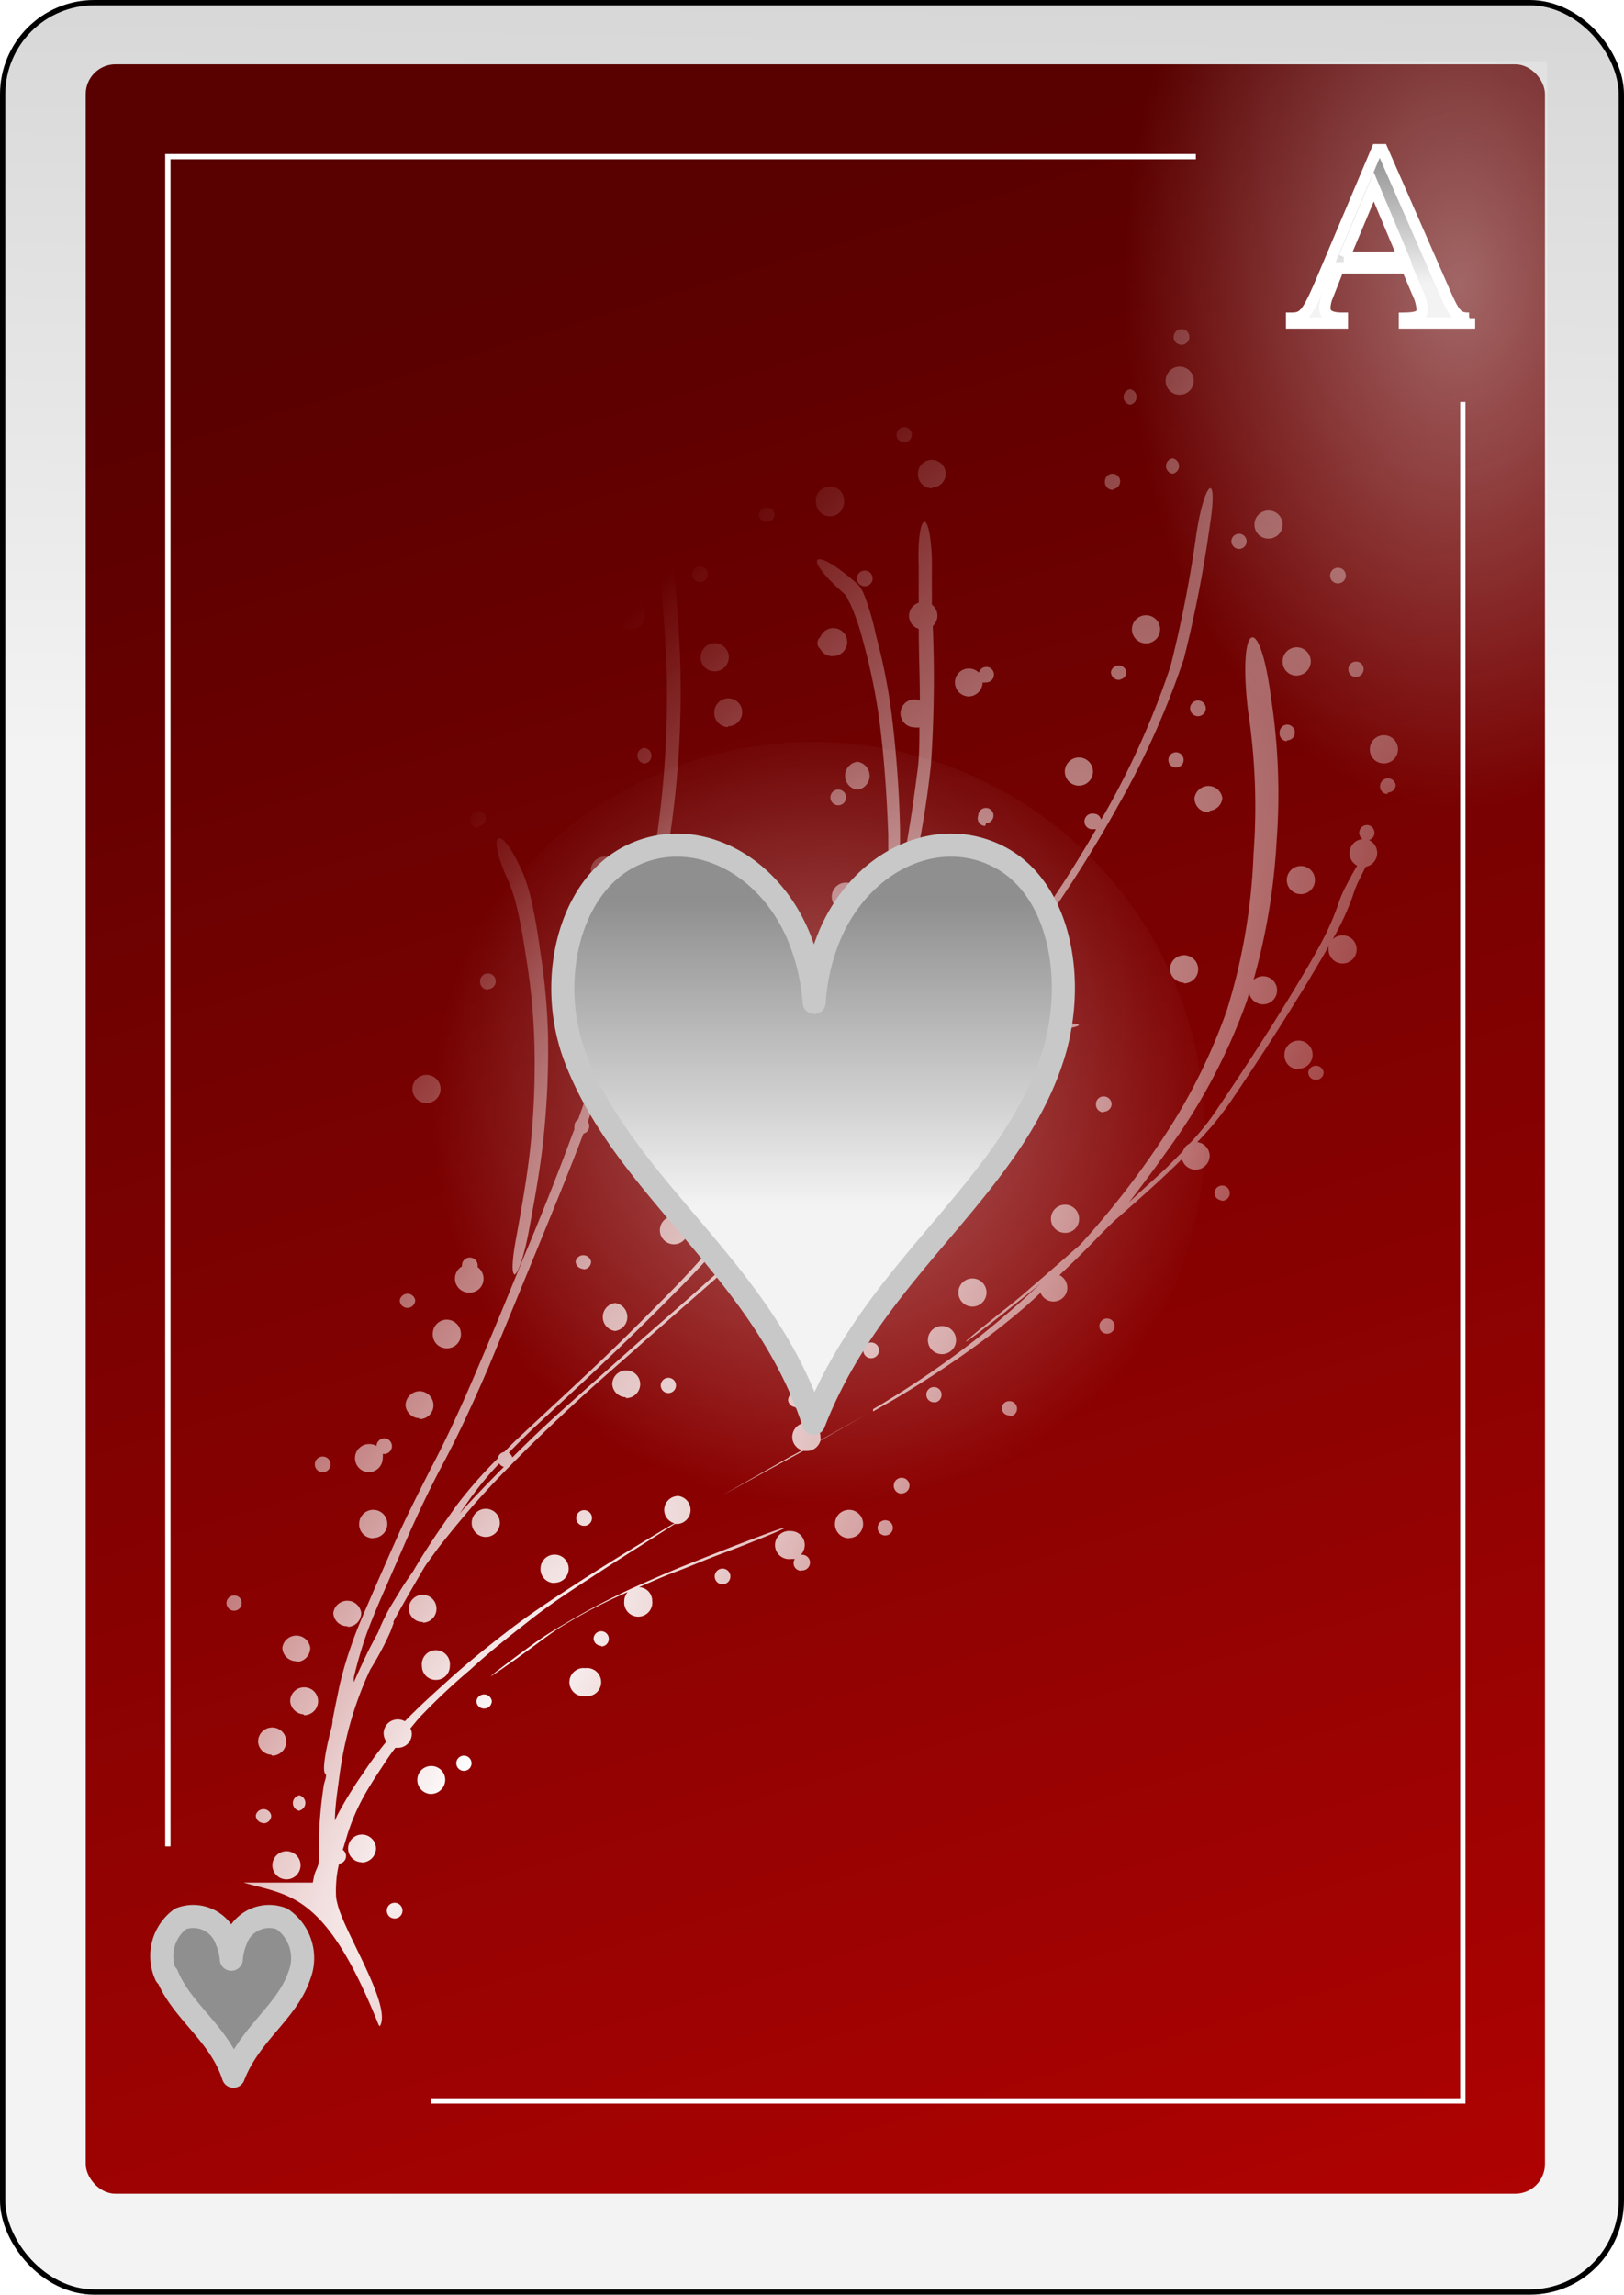 <?xml version="1.0" encoding="UTF-8" standalone="no"?>
<svg
   id="svg2"
   viewBox="0 0 70.38 99.42"
   version="1.1"
   sodipodi:docname="HA.svg"
   inkscape:version="1.3.2 (091e20e, 2023-11-25, custom)"
   width="70.38"
   height="99.42"
   xmlns:inkscape="http://www.inkscape.org/namespaces/inkscape"
   xmlns:sodipodi="http://sodipodi.sourceforge.net/DTD/sodipodi-0.dtd"
   xmlns:xlink="http://www.w3.org/1999/xlink"
   xmlns="http://www.w3.org/2000/svg"
   xmlns:svg="http://www.w3.org/2000/svg"
   xmlns:rdf="http://www.w3.org/1999/02/22-rdf-syntax-ns#"
   xmlns:cc="http://creativecommons.org/ns#"
   xmlns:dc="http://purl.org/dc/elements/1.1/">
  <sodipodi:namedview
     id="namedview6"
     pagecolor="#ffffff"
     bordercolor="#000000"
     borderopacity="0.25"
     inkscape:showpageshadow="2"
     inkscape:pageopacity="0.0"
     inkscape:pagecheckerboard="0"
     inkscape:deskcolor="#d1d1d1"
     inkscape:zoom="15.285714"
     inkscape:cx="34.96729"
     inkscape:cy="50.275702"
     inkscape:window-width="3840"
     inkscape:window-height="2054"
     inkscape:window-x="-11"
     inkscape:window-y="-11"
     inkscape:window-maximized="1"
     inkscape:current-layer="svg2" />
  <defs
     id="defs6">
    <style
       id="style1">
      .cls-1 {
        filter: url(#filter63625-2);
      }

      .cls-2 {
        stroke: #000;
        fill: url(#linear-gradient);
      }

      .cls-2, .cls-6 {
        stroke-miterlimit: 10;
        stroke-width: 0.23px;
      }

      .cls-3 {
        fill: url(#linear-gradient-2);
      }

      .cls-4 {
        opacity: 0.47;
        fill: url(#radial-gradient);
      }

      .cls-10, .cls-4, .cls-5 {
        isolation: isolate;
      }

      .cls-5 {
        opacity: 0.4;
        fill: url(#radial-gradient-2);
      }

      .cls-6 {
        fill: none;
      }

      .cls-6, .cls-8 {
        stroke: #fff;
      }

      .cls-11, .cls-7 {
        stroke: #c8c8c8;
        stroke-linejoin: round;
        stroke-width: 1px;
      }

      .cls-7 {
        fill: url(#linear-gradient-3);
      }

      .cls-8 {
        stroke-width: 0.49px;
        fill: url(#linear-gradient-4);
      }

      .cls-9 {
        fill: url(#radial-gradient-3);
      }

      .cls-10 {
        opacity: 0.4;
        fill: url(#radial-gradient-4);
      }

      .cls-11 {
        fill: url(#linear-gradient-5);
      }
    </style>
    <filter
       id="filter63625-2"
       name="filter63625-2"
       x="-0.129"
       y="-0.091"
       width="1.257"
       height="1.182">
      <feGaussianBlur
         result="feGaussianBlur63627-6"
         stdDeviation="3.76"
         id="feGaussianBlur1" />
    </filter>
    <linearGradient
       id="linear-gradient"
       x1="-1311.72"
       y1="-1987.88"
       x2="-1302.23"
       y2="-1473.37"
       gradientTransform="matrix(0.23,0,0,-0.23,339.37,-415.01)"
       gradientUnits="userSpaceOnUse">
      <stop
         offset="0"
         stop-color="#f3f3f3"
         id="stop1" />
      <stop
         offset="1"
         stop-color="#8f8f8f"
         id="stop2" />
    </linearGradient>
    <linearGradient
       id="linear-gradient-2"
       x1="-1725.66"
       y1="-1765.59"
       x2="-1593.38"
       y2="-2203.3"
       gradientTransform="matrix(0.24,0,0,-0.24,441.08,-401.79)"
       gradientUnits="userSpaceOnUse">
      <stop
         offset="0"
         stop-color="#590000"
         id="stop3" />
      <stop
         offset="1"
         stop-color="#bf0303"
         id="stop4" />
    </linearGradient>
    <radialGradient
       id="radial-gradient"
       cx="2529.18"
       cy="6330.35"
       r="58.68"
       gradientTransform="matrix(-0.23,0,0,0.21,588.11,-1210.68)"
       gradientUnits="userSpaceOnUse">
      <stop
         offset="0"
         stop-color="#fff"
         id="stop5" />
      <stop
         offset="1"
         stop-color="#fff"
         stop-opacity="0"
         id="stop6" />
    </radialGradient>
    <radialGradient
       id="radial-gradient-2"
       cx="-1294.66"
       cy="-1011.53"
       r="63.15"
       gradientTransform="matrix(0.23,0,0,-0.36,368.03,-342.63)"
       xlink:href="#radial-gradient" />
    <linearGradient
       id="linear-gradient-3"
       x1="-8968.93"
       y1="-11973.02"
       x2="-8968.93"
       y2="-11909.9"
       gradientTransform="matrix(0.05,0,0,-0.06,493.33,-602.39)"
       xlink:href="#linear-gradient" />
    <linearGradient
       id="linear-gradient-4"
       x1="198.33"
       y1="1031.07"
       x2="198.33"
       y2="1036.87"
       gradientTransform="matrix(1,0,0,-1,-131.47,1052.6)"
       xlink:href="#linear-gradient" />
    <radialGradient
       id="radial-gradient-3"
       cx="698.92"
       cy="1455.66"
       r="25.37"
       gradientTransform="matrix(0.83,0.56,2.15,-3.16,-3681.98,4293.86)"
       xlink:href="#radial-gradient" />
    <radialGradient
       id="radial-gradient-4"
       cx="162.18"
       cy="263.11"
       r="26.74"
       gradientTransform="matrix(0.64,0,0,-0.64,-60.94,225.74)"
       xlink:href="#radial-gradient" />
    <linearGradient
       id="linear-gradient-5"
       x1="-2440.77"
       y1="-2465.07"
       x2="-2440.77"
       y2="-2402.02"
       gradientTransform="matrix(0.19,0,0,-0.21,508.91,-456.17)"
       xlink:href="#linear-gradient" />
    <linearGradient
       inkscape:collect="always"
       xlink:href="#linear-gradient"
       id="linearGradient1"
       gradientUnits="userSpaceOnUse"
       gradientTransform="matrix(0.23,0,0,-0.23,339.37,-415.01)"
       x1="-1311.72"
       y1="-1987.88"
       x2="-1302.23"
       y2="-1473.37" />
    <radialGradient
       inkscape:collect="always"
       xlink:href="#radial-gradient"
       id="radialGradient1"
       gradientUnits="userSpaceOnUse"
       gradientTransform="matrix(-0.23,0,0,0.21,588.11,-1210.68)"
       cx="2529.18"
       cy="6330.35"
       r="58.68" />
  </defs>
  <title
     id="title6">King of Hearts</title>
  <g
     id="_1_heart"
     data-name="1_heart"
     transform="translate(-7.025,-9.215)">
    <g
       id="use70755">
      <g
         id="g65535">
        <rect
           id="rect65539"
           class="cls-2"
           x="7.14"
           y="9.33"
           width="70.15"
           height="99.19"
           rx="3.97"
           ry="3.97"
           style="fill:url(#linearGradient1)" />
        <rect
           id="rect65541"
           class="cls-3"
           x="10.74"
           y="12"
           width="63.24"
           height="92.26"
           rx="1.29"
           ry="1.29"
           style="fill:url(#linear-gradient-2)" />
        <rect
           id="rect65543"
           class="cls-4"
           x="10.84"
           y="79.85"
           width="26.55"
           height="24.28"
           rx="1.04"
           ry="1.04"
           style="fill:url(#radialGradient1)" />
        <rect
           id="rect65545"
           class="cls-5"
           x="44.8"
           y="11.87"
           width="29.28"
           height="45.27"
           style="fill:url(#radial-gradient-2)" />
        <path
           id="path65547"
           class="cls-6"
           d="M 25.71,100.24 H 70.42 V 26.63 M 58.85,16 H 14.3 v 73.21" />
      </g>
    </g>
    <g
       id="use74132">
      <g
         id="g74112">
        <path
           id="path74114"
           class="cls-7"
           d="m 14.22,94.8 a 2,2 0 0 1 0.63,-2.45 1.53,1.53 0 0 1 2,0.94 2.47,2.47 0 0 1 0.2,0.81 2.46,2.46 0 0 1 0.19,-0.81 1.53,1.53 0 0 1 2,-0.94 2.06,2.06 0 0 1 0.76,2.45 c -0.54,1.6 -2.15,2.52 -2.86,4.37 -0.59,-1.84 -2.24,-2.8 -2.87,-4.37 z"
           style="fill:url(#linear-gradient-3)" />
      </g>
    </g>
    <g
       id="use7057">
      <path
         id="text6966"
         class="cls-8"
         d="m 70.69,23 c -0.49,0 -0.61,-0.14 -1,-1 L 66.93,15.7 H 66.7 l -2.3,5.44 C 63.7,22.79 63.56,23 63,23 v 0.21 h 2.2 V 23 c -0.53,0 -0.76,-0.14 -0.76,-0.45 a 1.44,1.44 0 0 1 0.09,-0.44 l 0.51,-1.29 H 68 l 0.45,1.06 a 2.06,2.06 0 0 1 0.21,0.74 c 0,0.28 -0.19,0.37 -0.77,0.38 v 0.21 h 2.82 V 23 m -5.43,-2.64 1.28,-3.05 1.28,3.05 h -2.58"
         style="fill:url(#linear-gradient-4)" />
    </g>
    <path
       id="path4043"
       class="cls-9"
       d="m 23.49,97 c 0.53,-0.9 -1.57,-4.1 -1.84,-5.3 a 1.7,1.7 0 0 1 -0.06,-0.31 4.55,4.55 0 0 1 0,-0.52 4.64,4.64 0 0 1 0.13,-0.91 0.33,0.33 0 0 0 0.16,-0.6 l 0.21,-0.69 a 9.11,9.11 0 0 1 0.6,-1.44 c 0.32,-0.61 0.71,-1.18 1.09,-1.76 0.12,-0.18 0.25,-0.36 0.38,-0.53 h 0.1 a 0.6,0.6 0 0 0 0.61,-0.6 0.5,0.5 0 0 0 -0.06,-0.24 c 0.15,-0.18 0.3,-0.37 0.46,-0.54 a 27.32,27.32 0 0 1 2.13,-2 c 0.81,-0.75 1.67,-1.43 2.53,-2.1 1,-0.8 2.12,-1.51 3.21,-2.22 1.09,-0.71 2.08,-1.32 3.13,-2 h 0.15 a 0.61,0.61 0 0 0 0,-1.21 0.61,0.61 0 0 0 -0.61,0.6 0.6,0.6 0 0 0 0.44,0.58 l -0.29,0.17 c -1.29,0.77 -2.56,1.55 -3.82,2.36 -1.09,0.71 -2.19,1.42 -3.22,2.23 -0.87,0.67 -1.72,1.36 -2.53,2.1 -0.62,0.56 -1.24,1.12 -1.82,1.72 a 0.65,0.65 0 0 0 -0.31,-0.08 0.61,0.61 0 0 0 -0.61,0.6 0.62,0.62 0 0 0 0.12,0.36 16.5,16.5 0 0 0 -1,1.36 17.75,17.75 0 0 0 -1.09,1.76 2.92,2.92 0 0 0 -0.14,0.31 c 0,-0.61 0.1,-1.22 0.18,-1.83 a 16.57,16.57 0 0 1 0.52,-2.52 15.31,15.31 0 0 1 0.83,-2.2 13,13 0 0 0 0.87,-1.63 c 0.05,-0.12 0.09,-0.25 0.14,-0.37 a 0.36,0.36 0 0 1 0,-0.09 c 0.43,-0.79 0.88,-1.56 1.33,-2.33 l 0.09,-0.14 0.51,-0.7 c 0.5,-0.64 1,-1.25 1.54,-1.87 0.68,-0.78 1.4,-1.52 2.13,-2.25 0.73,-0.73 1.67,-1.62 2.53,-2.41 0.86,-0.79 1.87,-1.65 2.8,-2.49 l 3,-2.63 c 1.12,-1 2.21,-2 3.28,-3 0.58,-0.55 1.14,-1.1 1.7,-1.65 a 10.71,10.71 0 0 0 1.68,-1.33 c 1.11,-0.94 2.23,-1.86 3.39,-2.74 a 15.89,15.89 0 0 1 2.27,-1.56 l 0.5,-0.22 a 0.52,0.52 0 0 0 0,0.18 0.61,0.61 0 1 0 1.21,0 0.59,0.59 0 0 0 -0.15,-0.39 c 2.23,-0.16 2.69,-0.49 0.27,-0.33 a 1.82,1.82 0 0 0 -0.57,0.13 h -0.16 a 0.59,0.59 0 0 0 -0.53,0.33 21.16,21.16 0 0 0 -3.41,2.21 c -1.15,0.87 -2.27,1.8 -3.37,2.74 -0.46,0.39 -0.76,0.66 -0.94,0.83 l 1.72,-1.73 c 1.25,-1.26 2.43,-2.58 3.58,-3.93 0.71,-0.85 1.4,-1.73 2.06,-2.61 a 0.62,0.62 0 0 0 0.47,0.22 0.6,0.6 0 0 0 0.6,-0.61 0.6,0.6 0 0 0 -0.36,-0.55 c 0.3,-0.41 0.6,-0.81 0.89,-1.22 a 56.29,56.29 0 0 0 3.41,-5.41 35.88,35.88 0 0 0 2.78,-6.24 54,54 0 0 0 1.13,-5.8 c 0.37,-2.33 -0.21,-2 -0.58,0.34 a 53.82,53.82 0 0 1 -1.13,5.79 35.92,35.92 0 0 1 -2.75,6.2 c -0.08,0.15 -0.17,0.29 -0.26,0.44 a 0.32,0.32 0 0 0 -0.32,-0.26 0.34,0.34 0 1 0 0,0.67 h 0.11 a 52.87,52.87 0 0 1 -3,4.63 l -0.6,0.84 a 0.6,0.6 0 0 0 -0.55,0.59 0.5,0.5 0 0 0 0,0.12 c -0.82,1.1 -1.65,2.17 -2.53,3.22 -1.15,1.35 -2.32,2.67 -3.57,3.93 -1.25,1.26 -2.38,2.36 -3.6,3.53 -1.22,1.17 -2.17,2 -3.29,3 -1.12,1 -2,1.75 -3,2.64 -1,0.89 -1.87,1.66 -2.8,2.49 -0.93,0.83 -1.59,1.46 -2.36,2.23 a 0.35,0.35 0 0 0 -0.16,-0.2 c 0.3,-0.31 0.6,-0.61 0.91,-0.91 1,-0.94 2,-1.85 3,-2.8 1.18,-1.11 2.33,-2.25 3.47,-3.4 a 39.09,39.09 0 0 0 3.62,-4.2 47.71,47.71 0 0 0 3.29,-5.4 35.94,35.94 0 0 0 2.65,-6.11 41.51,41.51 0 0 0 1.36,-7 54.93,54.93 0 0 0 0.08,-6 0.61,0.61 0 0 0 0.2,-0.45 0.6,0.6 0 0 0 -0.24,-0.48 c 0,-0.25 0,-0.49 0,-0.74 0,-0.42 0,-0.83 0,-1.25 -0.09,-2.35 -0.66,-2 -0.57,0.33 0,0.42 0,0.83 0,1.25 0,0.11 0,0.22 0,0.33 a 0.59,0.59 0 0 0 0,1.13 c 0,1 0.05,2.07 0.05,3.11 a 0.59,0.59 0 0 0 -0.23,-0.05 0.6,0.6 0 0 0 -0.61,0.6 0.61,0.61 0 0 0 0.61,0.61 0.78,0.78 0 0 0 0.21,0 c 0,0.66 0,1.34 -0.1,2 -0.19,1.51 -0.42,3 -0.74,4.51 0,-0.71 0,-1.42 0,-2.13 a 49.81,49.81 0 0 0 -0.37,-5 26.23,26.23 0 0 0 -0.68,-3.4 10.84,10.84 0 0 0 -0.5,-1.71 1.56,1.56 0 0 0 -0.26,-0.45 c -1.91,-1.71 -2.55,-1.32 -0.63,0.37 0.14,0.11 0.18,0.29 0.27,0.43 a 9.86,9.86 0 0 1 0.57,1.65 26.14,26.14 0 0 1 0.7,3.39 c 0.22,1.68 0.33,3.36 0.39,5 0,0.93 0,1.87 0,2.81 a 7,7 0 0 0 0,1.22 1.55,1.55 0 0 0 -0.07,0.23 c -0.39,1.15 -0.82,2.28 -1.31,3.39 a 0.61,0.61 0 1 0 -0.52,0.91 h 0.12 c -0.3,0.62 -0.61,1.23 -0.94,1.83 a 46.5,46.5 0 0 1 -3.3,5.41 39.09,39.09 0 0 1 -3.62,4.2 c -1.14,1.15 -2.29,2.3 -3.48,3.41 -1,0.94 -2,1.86 -3,2.8 -0.18,0.17 -0.35,0.34 -0.52,0.52 a 0.34,0.34 0 0 0 -0.28,0.28 19.78,19.78 0 0 0 -1.76,2 c -0.67,0.94 -1.33,1.89 -1.91,2.89 -0.21,0.3 -0.42,0.6 -0.61,0.92 -0.19,0.32 -0.41,0.65 -0.58,1 a 6.43,6.43 0 0 0 -0.32,0.71 v 0 c -0.16,0.3 -0.33,0.61 -0.48,0.92 -0.15,0.31 -0.4,0.84 -0.58,1.26 a 1.55,1.55 0 0 1 0,-0.21 18.09,18.09 0 0 1 0.5,-1.74 c 0.24,-0.68 0.52,-1.34 0.81,-2 l 1.06,-2.43 c 0.49,-1.1 1,-2.17 1.57,-3.23 0.69,-1.31 1.3,-2.66 1.88,-4 0.69,-1.66 1.37,-3.32 2.06,-5 0.69,-1.68 1.41,-3.43 2.07,-5.16 a 0.33,0.33 0 0 0 0.25,-0.32 0.32,0.32 0 0 0 -0.06,-0.2 C 33.15,55.99 33.74,54.15 34.3,52.3 35,50.19 35.52,48 36,45.82 a 42.61,42.61 0 0 0 0.51,-7.74 c -0.08,-2.63 -0.38,-5.25 -0.7,-7.87 -0.2,-1.57 -0.44,-3.14 -0.68,-4.71 a 5.23,5.23 0 0 0 -0.36,-1.39 0.71,0.71 0 0 0 0.2,0 0.61,0.61 0 0 0 0.6,-0.61 0.61,0.61 0 1 0 -1,0.41 3.76,3.76 0 0 0 0,1.89 c 0.11,0.69 0.21,1.39 0.32,2.08 a 0.38,0.38 0 0 0 -0.24,-0.08 0.33,0.33 0 1 0 0,0.66 0.34,0.34 0 0 0 0.3,-0.18 q 0.16,1.11 0.3,2.22 c 0,0.19 0.05,0.38 0.07,0.57 A 0.6,0.6 0 0 0 35,31 a 0.61,0.61 0 1 0 0.39,1.06 c 0.25,2.1 0.46,4.2 0.53,6.31 a 42.8,42.8 0 0 1 -0.53,7.75 c -0.44,2.2 -1,4.37 -1.65,6.52 -0.52,1.7 -1.06,3.4 -1.66,5.08 a 0.31,0.31 0 0 0 -0.16,0.29 0.25,0.25 0 0 0 0,0.12 l -0.13,0.34 q -1,2.7 -2.13,5.36 -1,2.48 -2.08,5 c -0.58,1.35 -1.19,2.7 -1.88,4 -0.54,1.07 -1.09,2.14 -1.57,3.23 -0.36,0.81 -0.72,1.63 -1.07,2.44 -0.35,0.81 -0.58,1.33 -0.81,2 a 16.61,16.61 0 0 0 -0.51,1.74 c -0.1,0.49 -0.21,1 -0.3,1.49 0,0.22 -0.08,0.43 -0.13,0.65 -0.26,1.06 -0.29,1.6 -0.19,1.68 0.1,0.08 -0.05,0.36 -0.07,0.55 a 18.73,18.73 0 0 0 -0.2,2.13 c 0,0.33 0,0.66 0,1 0,0.34 -0.15,0.49 -0.21,0.74 l -0.06,0.3 h -3 c 2,0.58 3.55,0.41 5.86,6.18 z m 0.58,-4.67 a 0.34,0.34 0 1 0 0,-0.67 0.34,0.34 0 0 0 0,0.67 z m -4.63,-1.69 a 0.61,0.61 0 0 0 0.61,-0.61 0.61,0.61 0 1 0 -0.61,0.61 z m 3.27,-0.73 a 0.62,0.62 0 0 0 0.61,-0.61 0.61,0.61 0 0 0 -0.61,-0.6 0.6,0.6 0 0 0 -0.6,0.6 0.6,0.6 0 0 0 0.6,0.6 z m -4.26,-1.7 a 0.33,0.33 0 0 0 0.33,-0.33 0.34,0.34 0 0 0 -0.67,0 0.34,0.34 0 0 0 0.34,0.32 z M 20,87.66 a 0.34,0.34 0 0 0 0,-0.66 0.34,0.34 0 0 0 0,0.67 z m 5.71,-0.72 a 0.62,0.62 0 0 0 0.61,-0.61 0.6,0.6 0 0 0 -0.61,-0.6 0.6,0.6 0 0 0 -0.6,0.6 0.61,0.61 0 0 0 0.56,0.61 z m 1.42,-1 a 0.33,0.33 0 0 0 0,-0.66 0.33,0.33 0 0 0 0,0.66 z m -8.31,-0.66 a 0.61,0.61 0 1 0 -0.61,-0.6 0.6,0.6 0 0 0 0.57,0.56 z m 1.39,-1.75 a 0.61,0.61 0 0 0 0.6,-0.61 0.6,0.6 0 0 0 -0.6,-0.6 0.6,0.6 0 0 0 -0.61,0.6 0.62,0.62 0 0 0 0.57,0.57 z M 28,83.24 a 0.33,0.33 0 0 0 0.34,-0.33 0.34,0.34 0 0 0 -0.67,0 0.33,0.33 0 0 0 0.33,0.33 z m 4.39,-0.54 a 0.61,0.61 0 1 0 0,-1.21 0.61,0.61 0 1 0 0,1.21 z M 25.92,82 a 0.6,0.6 0 0 0 0.6,-0.6 0.61,0.61 0 1 0 -1.21,0 0.6,0.6 0 0 0 0.61,0.6 z m 2.37,-0.15 c 0,0 0.71,-0.46 1.82,-1.28 0.48,-0.35 0.94,-0.71 1.44,-1 a 22.34,22.34 0 0 1 2.21,-1.17 l 0.47,-0.21 a 0.58,0.58 0 0 0 -0.15,0.38 0.61,0.61 0 1 0 1.21,0 0.59,0.59 0 0 0 -0.57,-0.59 c 0.53,-0.23 1.06,-0.47 1.6,-0.67 0.54,-0.2 1.21,-0.49 1.82,-0.72 l 0.77,-0.29 c 2.39,-0.92 3,-1.28 0.63,-0.37 l -0.79,0.3 -1.82,0.72 c -0.86,0.34 -1.72,0.72 -2.56,1.1 A 31.44,31.44 0 0 0 31,79.87 c -0.51,0.3 -1,0.67 -1.45,1 -0.86,0.64 -1.23,0.93 -1.21,0.93 z m -8.42,-0.63 a 0.61,0.61 0 0 0 0.6,-0.61 0.61,0.61 0 0 0 -1.21,0 0.61,0.61 0 0 0 0.61,0.58 z m 13.21,-0.67 a 0.33,0.33 0 1 0 -0.33,-0.33 0.33,0.33 0 0 0 0.33,0.3 z m -11,-0.85 a 0.6,0.6 0 0 0 0.6,-0.6 0.61,0.61 0 0 0 -1.21,0 0.6,0.6 0 0 0 0.64,0.57 z m 3.26,-0.18 a 0.6,0.6 0 0 0 0.6,-0.6 0.6,0.6 0 0 0 -0.6,-0.61 0.61,0.61 0 0 0 -0.6,0.61 0.6,0.6 0 0 0 0.63,0.57 z M 17.17,79 a 0.33,0.33 0 0 0 0.33,-0.33 0.32,0.32 0 0 0 -0.33,-0.33 0.33,0.33 0 0 0 -0.33,0.33 0.33,0.33 0 0 0 0.33,0.33 z m 21.11,-1.15 a 0.34,0.34 0 1 0 0,-0.67 0.34,0.34 0 0 0 0,0.67 z m -7.22,-0.06 a 0.61,0.61 0 1 0 -0.61,-0.61 0.6,0.6 0 0 0 0.61,0.62 z m 10.67,-0.54 a 0.34,0.34 0 1 0 0,-0.67 v 0 a 0.63,0.63 0 0 0 0.17,-0.42 0.6,0.6 0 0 0 -0.6,-0.61 0.61,0.61 0 1 0 0,1.21 h 0.17 a 0.33,0.33 0 0 0 0.28,0.51 z m 2.09,-1.4 a 0.61,0.61 0 1 0 -0.61,-0.6 0.61,0.61 0 0 0 0.61,0.61 z m -20.62,0 a 0.61,0.61 0 1 0 -0.61,-0.6 0.6,0.6 0 0 0 0.61,0.61 z M 28,75.8 a 0.61,0.61 0 1 0 0,-1.21 0.61,0.61 0 0 0 0,1.21 z m 17.39,-0.06 a 0.33,0.33 0 1 0 -0.33,-0.33 0.33,0.33 0 0 0 0.3,0.33 z m -13,-0.42 A 0.34,0.34 0 1 0 32,75 a 0.33,0.33 0 0 0 0.36,0.32 z m -5.54,-0.4 0.6,-0.85 a 15.24,15.24 0 0 1 1.21,-1.45 0.34,0.34 0 0 0 0.2,0.15 c -0.65,0.66 -1.3,1.32 -1.9,2 l -0.11,0.12 z M 38.33,74 l 2,-1.1 1.5,-0.82 H 42 a 0.61,0.61 0 0 0 0.58,-0.45 l 2.07,-1.18 -2.07,1.16 a 0.51,0.51 0 0 0 0,-0.13 0.61,0.61 0 1 0 -0.8,0.57 c -0.16,0.09 -0.35,0.2 -0.48,0.26 z m 7.76,-0.08 a 0.34,0.34 0 1 0 -0.33,-0.34 0.34,0.34 0 0 0 0.33,0.35 z M 23,73 a 0.61,0.61 0 0 0 0.61,-0.61 0.58,0.58 0 0 0 0,-0.18 h 0.07 a 0.34,0.34 0 0 0 0.33,-0.34 0.34,0.34 0 0 0 -0.33,-0.34 0.35,0.35 0 0 0 -0.34,0.33 0.61,0.61 0 0 0 -0.3,-0.08 A 0.61,0.61 0 0 0 23,73 Z m -2,0 A 0.34,0.34 0 1 0 20.67,72.67 0.34,0.34 0 0 0 21,73 Z m 4.21,-2.3 a 0.6,0.6 0 0 0 0.6,-0.6 0.61,0.61 0 0 0 -0.6,-0.61 0.62,0.62 0 0 0 -0.61,0.61 0.61,0.61 0 0 0 0.59,0.56 z m 25.56,-0.12 a 0.33,0.33 0 0 0 0.33,-0.33 0.33,0.33 0 0 0 -0.33,-0.33 0.32,0.32 0 0 0 -0.33,0.33 0.33,0.33 0 0 0 0.31,0.29 z m -5.91,-0.21 0.91,-0.52 a 44.11,44.11 0 0 0 4.35,-2.93 c 0.7,-0.54 1.39,-1.11 2,-1.7 a 0.6,0.6 0 0 0 1.16,-0.2 0.62,0.62 0 0 0 -0.34,-0.56 c 0.48,-0.45 0.94,-0.9 1.4,-1.37 0.46,-0.47 0.67,-0.69 1,-1 v 0 c 1,-0.88 2,-1.75 2.9,-2.65 v -0.05 a 0.61,0.61 0 0 0 1.21,-0.09 0.61,0.61 0 0 0 -0.54,-0.6 13.4,13.4 0 0 0 1.51,-1.85 c 0.57,-0.84 1.13,-1.69 1.68,-2.54 0.55,-0.85 1.08,-1.71 1.61,-2.57 0.3,-0.51 0.6,-1 0.89,-1.52 0,0 0,0.08 0,0.12 a 0.61,0.61 0 1 0 0.6,-0.6 0.63,0.63 0 0 0 -0.42,0.17 c 0.08,-0.15 0.17,-0.29 0.24,-0.44 a 10.83,10.83 0 0 0 0.63,-1.44 5.37,5.37 0 0 1 0.21,-0.56 c 0.14,-0.27 0.25,-0.51 0.35,-0.7 a 0.61,0.61 0 0 0 0.5,-0.6 0.62,0.62 0 0 0 -0.36,-0.56 0.31,0.31 0 0 0 0.24,-0.31 0.33,0.33 0 0 0 -0.33,-0.34 0.34,0.34 0 0 0 -0.33,0.34 0.33,0.33 0 0 0 0.15,0.27 0.61,0.61 0 0 0 -0.24,1.15 c -0.17,0.29 -0.37,0.65 -0.6,1.11 a 5.42,5.42 0 0 0 -0.22,0.56 10.59,10.59 0 0 1 -0.61,1.43 c -0.4,0.78 -0.85,1.52 -1.3,2.27 -0.45,0.75 -1.06,1.72 -1.61,2.57 -0.55,0.85 -1.11,1.7 -1.68,2.54 a 11,11 0 0 1 -1.24,1.56 0.59,0.59 0 0 0 -0.29,0.33 l -0.68,0.69 c -0.55,0.52 -1.1,1 -1.66,1.53 0.78,-1 1.5,-2 2.2,-3 a 25.37,25.37 0 0 0 2.92,-5.76 l 0.09,-0.31 a 0.62,0.62 0 0 0 0.6,0.49 0.61,0.61 0 0 0 0,-1.22 0.65,0.65 0 0 0 -0.41,0.16 27.8,27.8 0 0 0 1,-6 27.45,27.45 0 0 0 -0.24,-6.21 c -0.5,-3.85 -1.45,-3.31 -1,0.54 a 27.57,27.57 0 0 1 0.24,6.22 26.15,26.15 0 0 1 -1.16,6.78 25.17,25.17 0 0 1 -2.92,5.76 37.16,37.16 0 0 1 -3.43,4.38 c -0.72,0.63 -1.44,1.27 -2.17,1.89 -0.52,0.47 -1.08,0.89 -1.62,1.33 -1.91,1.52 -1.31,1.17 0.6,-0.35 0.49,-0.4 1,-0.78 1.48,-1.2 v 0 a 36.9,36.9 0 0 1 -3,2.58 40.92,40.92 0 0 1 -4.27,2.88 z m -3.35,-0.15 a 0.34,0.34 0 1 0 -0.33,-0.33 0.34,0.34 0 0 0 0.31,0.29 z m 6.06,-0.25 a 0.33,0.33 0 0 0 0.26,-0.33 0.33,0.33 0 0 0 -0.33,-0.33 0.33,0.33 0 1 0 0,0.66 z M 34.16,69.79 a 0.61,0.61 0 0 0 0.61,-0.6 0.6,0.6 0 0 0 -0.61,-0.6 0.6,0.6 0 0 0 -0.6,0.6 0.6,0.6 0 0 0 0.58,0.56 z M 36,69.57 A 0.33,0.33 0 1 0 35.66,69.24 0.33,0.33 0 0 0 36,69.57 Z m 8.77,-1.51 a 0.34,0.34 0 1 0 -0.33,-0.33 0.33,0.33 0 0 0 0.32,0.33 z m 3,-0.18 a 0.61,0.61 0 1 0 0,-1.21 0.61,0.61 0 0 0 0,1.21 z M 26.4,67.63 A 0.6,0.6 0 0 0 27,67 0.62,0.62 0 0 0 26.39,66.39 0.61,0.61 0 0 0 25.78,67 0.6,0.6 0 0 0 26.4,67.63 Z M 55,67 A 0.33,0.33 0 1 0 54.67,66.67 0.33,0.33 0 0 0 55,67 Z M 33.68,66.88 a 0.61,0.61 0 0 0 0,-1.21 0.61,0.61 0 0 0 0,1.21 z m -9,-1 a 0.34,0.34 0 0 0 0.34,-0.33 0.34,0.34 0 0 0 -0.67,0 0.33,0.33 0 0 0 0.32,0.33 z m 24.41,-0.06 a 0.61,0.61 0 1 0 0,-1.21 0.61,0.61 0 0 0 0,1.21 z m -21.71,-0.6 a 0.6,0.6 0 0 0 0.6,-0.61 0.61,0.61 0 0 0 -0.26,-0.5 0.27,0.27 0 0 0 0,-0.13 0.34,0.34 0 0 0 -0.67,0 0.3,0.3 0 0 0 0,0.1 0.61,0.61 0 0 0 0.29,1.14 z m 13.06,-0.55 a 0.6,0.6 0 0 0 0.6,-0.6 0.6,0.6 0 0 0 -0.6,-0.61 0.61,0.61 0 0 0 -0.6,0.61 0.6,0.6 0 0 0 0.59,0.6 z M 29.3,64.45 c 0.14,0 0.42,-0.69 0.65,-1.94 0.23,-1.25 0.47,-2.54 0.61,-3.82 A 36,36 0 0 0 30.77,53.93 28.24,28.24 0 0 0 30.43,50.38 23.89,23.89 0 0 0 30,48 7.25,7.25 0 0 0 29.71,47.1 c -1,-2.33 -1.7,-1.95 -0.62,0.36 a 7.11,7.11 0 0 1 0.29,0.89 c 0.2,0.78 0.33,1.58 0.45,2.37 A 27.92,27.92 0 0 1 30.18,54.26 34.25,34.25 0 0 1 30,59 c -0.14,1.28 -0.37,2.55 -0.6,3.82 -0.21,1.1 -0.19,1.61 -0.07,1.6 z m 12.93,0 a 0.33,0.33 0 1 0 -0.34,-0.33 0.33,0.33 0 0 0 0.33,0.31 z m -9.92,-0.24 a 0.33,0.33 0 0 0 0.33,-0.33 0.34,0.34 0 0 0 -0.67,0 0.34,0.34 0 0 0 0.33,0.31 z m 4,-1.09 a 0.61,0.61 0 0 0 0,-1.21 0.61,0.61 0 1 0 0,1.21 z m 16.88,-0.49 a 0.6,0.6 0 0 0 0.6,-0.6 0.61,0.61 0 1 0 -0.6,0.6 z m 6.8,-1.39 a 0.33,0.33 0 1 0 -0.33,-0.33 0.33,0.33 0 0 0 0.28,0.31 z M 48.42,58.38 a 0.61,0.61 0 1 0 -0.6,-0.6 0.6,0.6 0 0 0 0.6,0.6 z m 6.44,-1 a 0.34,0.34 0 0 0 0.34,-0.33 0.34,0.34 0 0 0 -0.34,-0.33 0.33,0.33 0 0 0 -0.34,0.33 0.34,0.34 0 0 0 0.34,0.36 z M 25.43,57 a 0.61,0.61 0 1 0 0,-1.21 0.61,0.61 0 0 0 0,1.21 z m 15.31,-0.24 a 0.61,0.61 0 1 0 -0.61,-0.6 0.6,0.6 0 0 0 0.61,0.59 z M 64.05,56 a 0.33,0.33 0 0 0 0.34,-0.33 0.34,0.34 0 0 0 -0.67,0 0.33,0.33 0 0 0 0.33,0.33 z M 63.3,55.52 a 0.61,0.61 0 1 0 -0.61,-0.6 0.6,0.6 0 0 0 0.61,0.62 z M 44.48,55.34 a 0.61,0.61 0 0 0 0.61,-0.61 0.61,0.61 0 1 0 -1.21,0 0.6,0.6 0 0 0 0.6,0.63 z m -10,-0.67 a 0.61,0.61 0 1 0 -0.6,-0.6 0.6,0.6 0 0 0 0.62,0.62 z m -6.32,-2.6 a 0.34,0.34 0 1 0 -0.33,-0.34 0.34,0.34 0 0 0 0.35,0.36 z M 31.66,52 a 0.61,0.61 0 1 0 0,-1.21 0.61,0.61 0 0 0 0,1.21 z m 26.67,-0.18 a 0.61,0.61 0 1 0 -0.6,-0.61 0.61,0.61 0 0 0 0.6,0.58 z M 35.38,51.21 a 0.33,0.33 0 1 0 0,-0.66 0.33,0.33 0 1 0 0,0.66 z m 8.38,-2.54 a 0.61,0.61 0 0 0 0,-1.21 0.61,0.61 0 1 0 0,1.21 z m 7.14,-0.06 a 0.6,0.6 0 0 0 0.6,-0.6 0.61,0.61 0 0 0 -0.6,-0.61 0.6,0.6 0 0 0 -0.6,0.61 0.6,0.6 0 0 0 0.6,0.57 z m 12.58,-0.66 a 0.61,0.61 0 0 0 0,-1.21 0.61,0.61 0 1 0 0,1.21 z M 33.24,47.46 a 0.6,0.6 0 0 0 0.6,-0.6 0.61,0.61 0 0 0 -1.21,0 0.6,0.6 0 0 0 0.61,0.57 z M 48.6,47.4 a 0.61,0.61 0 0 0 0.61,-0.6 0.62,0.62 0 0 0 -0.61,-0.61 0.61,0.61 0 0 0 -0.61,0.61 0.6,0.6 0 0 0 0.61,0.57 z M 36.47,46 a 0.33,0.33 0 1 0 0,-0.66 0.33,0.33 0 1 0 0,0.66 z m -8.71,-1 a 0.33,0.33 0 1 0 -0.34,-0.33 0.33,0.33 0 0 0 0.34,0.4 z m 22,-0.12 a 0.33,0.33 0 1 0 -0.34,-0.33 0.33,0.33 0 0 0 0.3,0.45 z m 9.7,-0.54 A 0.61,0.61 0 0 0 60,43.8 a 0.61,0.61 0 0 0 -1.21,0 0.61,0.61 0 0 0 0.63,0.61 z M 43.41,44.1 a 0.34,0.34 0 0 0 0,-0.67 0.34,0.34 0 1 0 0,0.67 z m 23.77,-0.55 a 0.33,0.33 0 0 0 0.33,-0.33 0.34,0.34 0 0 0 -0.67,0 0.33,0.33 0 0 0 0.3,0.4 z m -23,-0.12 a 0.61,0.61 0 0 0 0,-1.21 0.61,0.61 0 0 0 0,1.21 z m 9.68,-0.18 a 0.61,0.61 0 0 0 0,-1.21 0.61,0.61 0 1 0 0,1.21 z M 58,42.47 A 0.33,0.33 0 1 0 57.66,42.14 0.33,0.33 0 0 0 58,42.47 Z m 9,-0.18 a 0.61,0.61 0 1 0 -0.61,-0.6 0.6,0.6 0 0 0 0.61,0.6 z m -32,0 a 0.34,0.34 0 0 0 -0.07,-0.67 0.34,0.34 0 0 0 0,0.67 z m 27.81,-1 a 0.33,0.33 0 0 0 0.33,-0.34 0.34,0.34 0 0 0 -0.33,-0.34 0.34,0.34 0 0 0 -0.33,0.34 0.34,0.34 0 0 0 0.3,0.38 z M 38.59,40.68 a 0.61,0.61 0 0 0 0.6,-0.61 0.6,0.6 0 0 0 -0.6,-0.6 0.61,0.61 0 0 0 -0.61,0.6 0.62,0.62 0 0 0 0.58,0.65 z M 59,40.24 a 0.34,0.34 0 0 0 0,-0.67 0.34,0.34 0 1 0 0,0.67 z M 49,39.39 a 0.62,0.62 0 0 0 0.61,-0.61 v 0 a 0.41,0.41 0 0 0 0.16,0 0.33,0.33 0 0 0 0.33,-0.33 0.33,0.33 0 0 0 -0.65,-0.09 0.63,0.63 0 0 0 -0.44,-0.18 0.6,0.6 0 0 0 -0.6,0.6 0.61,0.61 0 0 0 0.6,0.61 z m 6.51,-0.73 a 0.33,0.33 0 0 0 0.33,-0.33 0.34,0.34 0 0 0 -0.67,0 0.34,0.34 0 0 0 0.42,0.33 z m 10.28,-0.12 a 0.33,0.33 0 0 0 0.33,-0.33 0.32,0.32 0 0 0 -0.33,-0.33 0.33,0.33 0 0 0 -0.33,0.33 0.33,0.33 0 0 0 0.41,0.33 z m -2.57,-0.06 a 0.61,0.61 0 1 0 -0.61,-0.6 0.6,0.6 0 0 0 0.69,0.6 z M 38,38.3 A 0.61,0.61 0 1 0 37.39,37.69 0.6,0.6 0 0 0 38,38.3 Z m 5.14,-0.66 a 0.61,0.61 0 0 0 0.6,-0.61 0.6,0.6 0 0 0 -0.6,-0.6 0.61,0.61 0 0 0 -0.57,0.39 0.33,0.33 0 0 0 0,0.51 0.59,0.59 0 0 0 0.59,0.31 z m 13.54,-0.55 a 0.61,0.61 0 1 0 -0.6,-0.61 0.61,0.61 0 0 0 0.62,0.61 z M 34.36,36.48 a 0.6,0.6 0 0 0 0.61,-0.6 0.61,0.61 0 1 0 -1.21,0 0.6,0.6 0 0 0 0.62,0.6 z m 10.2,-1.87 a 0.34,0.34 0 0 0 0,-0.67 0.34,0.34 0 1 0 0,0.67 z M 65,34.49 A 0.34,0.34 0 1 0 64.67,34.16 0.33,0.33 0 0 0 65,34.49 Z M 37.36,34.43 a 0.34,0.34 0 1 0 -0.34,-0.34 0.34,0.34 0 0 0 0.3,0.34 z M 60.72,33 A 0.33,0.33 0 1 0 60.39,32.67 0.34,0.34 0 0 0 60.72,33 Z M 62,32.55 A 0.61,0.61 0 1 0 61.39,31.94 0.6,0.6 0 0 0 62,32.55 Z M 40.25,31.82 a 0.33,0.33 0 0 0 0.34,-0.33 0.34,0.34 0 0 0 -0.67,0 0.33,0.33 0 0 0 0.36,0.33 z M 43,31.58 a 0.6,0.6 0 0 0 0.6,-0.6 0.61,0.61 0 1 0 -1.21,0 0.6,0.6 0 0 0 0.61,0.6 z m -5.21,-1 a 0.6,0.6 0 0 0 0.61,-0.6 0.6,0.6 0 0 0 -0.61,-0.6 0.61,0.61 0 0 0 -0.61,0.6 0.6,0.6 0 0 0 0.65,0.63 z m 17.45,-0.17 a 0.34,0.34 0 0 0 0.33,-0.34 0.33,0.33 0 0 0 -0.66,0 0.34,0.34 0 0 0 0.37,0.37 z m -7.83,-0.07 a 0.6,0.6 0 0 0 0.6,-0.6 0.6,0.6 0 0 0 -0.6,-0.6 0.59,0.59 0 0 0 -0.6,0.6 0.6,0.6 0 0 0 0.64,0.63 z m 10.43,-0.6 a 0.34,0.34 0 0 0 0,-0.67 0.34,0.34 0 0 0 0,0.67 z M 46.21,28.38 a 0.33,0.33 0 0 0 0.33,-0.33 0.33,0.33 0 0 0 -0.66,0 0.33,0.33 0 0 0 0.33,0.33 z m -13,-0.18 a 0.61,0.61 0 0 0 0.61,-0.61 0.61,0.61 0 0 0 -1.21,0 0.61,0.61 0 0 0 0.62,0.61 z M 56,26.75 a 0.34,0.34 0 0 0 0,-0.67 0.34,0.34 0 0 0 0,0.67 z m 2.15,-0.43 a 0.61,0.61 0 1 0 -0.61,-0.6 0.6,0.6 0 0 0 0.62,0.6 z M 32.4,25.41 a 0.33,0.33 0 1 0 -0.33,-0.33 0.34,0.34 0 0 0 0.34,0.33 z m 25.77,-1.26 a 0.34,0.34 0 1 0 0,-0.67 0.34,0.34 0 0 0 0,0.67 z M 41.54,23.23 a 0.33,0.33 0 0 0 0.33,-0.33 0.33,0.33 0 0 0 -0.66,0 0.33,0.33 0 0 0 0.34,0.33 z M 33,21.6 A 0.33,0.33 0 0 0 33.33,21.27 0.32,0.32 0 0 0 33,20.94 0.33,0.33 0 0 0 32.67,21.27 0.33,0.33 0 0 0 33,21.6 Z m 1.69,-1.21 a 0.33,0.33 0 0 0 0,-0.66 0.33,0.33 0 0 0 0,0.66 z"
       style="fill:url(#radial-gradient-3)" />
    <g
       id="use4211">
      <path
         id="path4339"
         class="cls-10"
         d="m 59.25,58.36 a 17,17 0 1 1 -17,-17 17,17 0 0 1 17,17 z"
         style="fill:url(#radial-gradient-4)" />
      <g
         id="g4341">
        <path
           id="path4343"
           class="cls-11"
           d="m 32,55.15 c -1.3,-3.27 -0.38,-7.41 2.27,-8.8 2.65,-1.39 5.93,0.11 7.33,3.35 A 9.3,9.3 0 0 1 42.31,52.65 9,9 0 0 1 43,49.7 c 1.4,-3.24 4.68,-4.74 7.34,-3.35 2.66,1.39 3.38,5.47 2.26,8.8 C 50.67,60.9 44.86,64.24 42.29,70.88 40.14,64.27 34.22,60.81 32,55.15 Z"
           style="fill:url(#linear-gradient-5)" />
      </g>
    </g>
  </g>
</svg>
